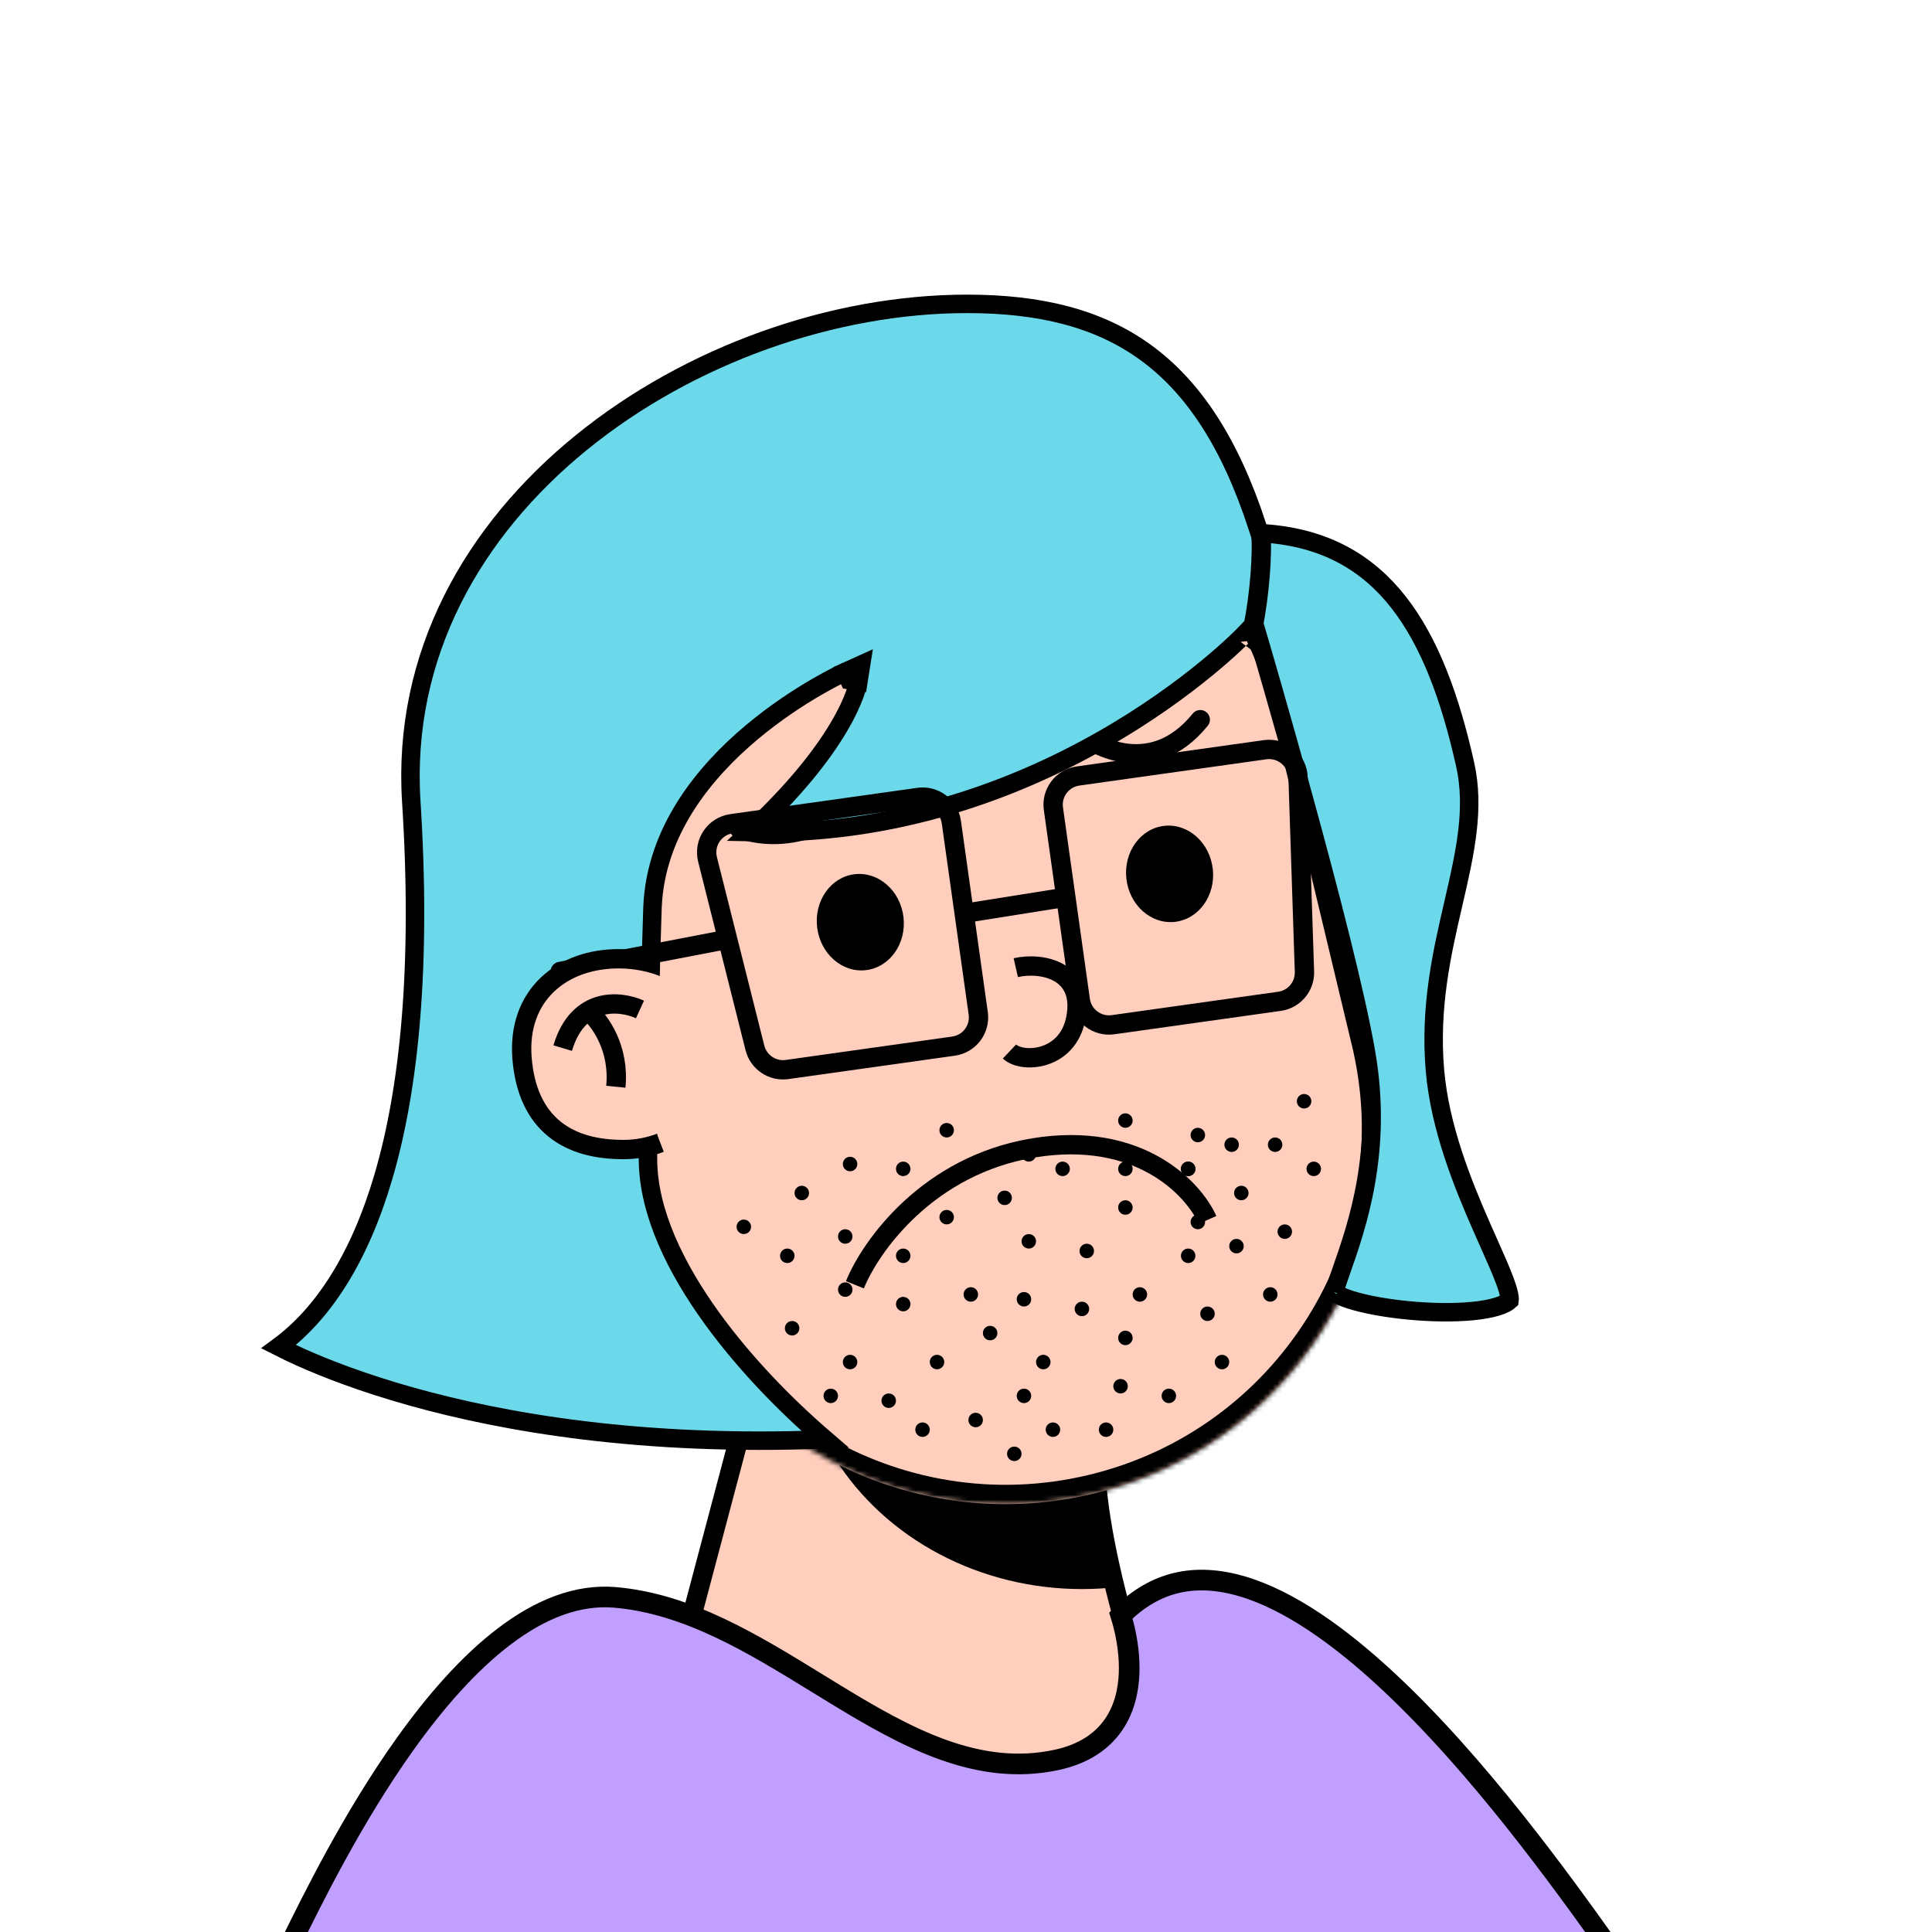 <svg style=" background:#FFEBA4 ;" width="280" height="280" viewBox="0 0 400.0 400.0"
     preserveAspectRatio="xMidYMax meet" fill="none" xmlns="http://www.w3.org/2000/svg">
    <g transform="translate(100, 65)">
        <g>

            <g clip-path="url(#clip0)">
                <title>face - base</title>
                <path d="M154 319.5C139.6 299.5 128.333 260.834 127 241.5L58.5 212L30 319.5H154Z" fill="#ffcebc"
                      stroke="black" stroke-width="4"></path>
                <mask id="mask0" style="mask-type: alpha" maskUnits="userSpaceOnUse" x="30" y="212" width="124"
                      height="118">
                    <path d="M154 329.5C139.6 309.5 128.333 260.834 127 241.5L58.5 212L30 329.5H154Z"
                          fill="#ffcebc"></path>
                </mask>
                <g mask="url(#mask0)">
                    <g style="mix-blend-mode: multiply">
                        <ellipse cx="124" cy="210" rx="59" ry="54" fill="black"></ellipse>
                    </g>
                </g>
                <mask id="path-4-inside-1" fill="white">
                    <path fill-rule="evenodd" clip-rule="evenodd"
                          d="M183.886 150.917C183.859 150.801 183.831 150.685 183.803 150.569C183.776 150.454 183.748 150.338 183.719 150.222L167.323 81.785C167.306 81.718 167.29 81.65 167.274 81.582C167.258 81.514 167.242 81.447 167.225 81.379L167.152 81.075L167.151 81.076C156.933 39.631 115.156 14.147 73.582 24.108C32.008 34.069 6.315 75.717 15.988 117.293L15.986 117.293L32.978 188.211L32.992 188.208C43.594 229.112 85.062 254.149 126.329 244.261C167.597 234.374 193.216 193.264 184.131 151.996L184.144 151.993L183.886 150.917Z"></path>
                </mask>
                <path fill-rule="evenodd" clip-rule="evenodd"
                      d="M183.886 150.917C183.859 150.801 183.831 150.685 183.803 150.569C183.776 150.454 183.748 150.338 183.719 150.222L167.323 81.785C167.306 81.718 167.29 81.65 167.274 81.582C167.258 81.514 167.242 81.447 167.225 81.379L167.152 81.075L167.151 81.076C156.933 39.631 115.156 14.147 73.582 24.108C32.008 34.069 6.315 75.717 15.988 117.293L15.986 117.293L32.978 188.211L32.992 188.208C43.594 229.112 85.062 254.149 126.329 244.261C167.597 234.374 193.216 193.264 184.131 151.996L184.144 151.993L183.886 150.917Z"
                      fill="#ffcebc"></path>
                <path d="M183.886 150.917L179.992 151.831L179.994 151.84L179.996 151.849L183.886 150.917ZM183.719 150.222L179.83 151.154L179.832 151.163L179.834 151.172L183.719 150.222ZM167.323 81.785L163.43 82.708L163.433 82.718L167.323 81.785ZM167.274 81.582L163.384 82.514L163.384 82.514L167.274 81.582ZM167.225 81.379L163.335 82.311L163.338 82.321L167.225 81.379ZM167.152 81.075L171.042 80.143L170.111 76.255L166.222 77.185L167.152 81.075ZM167.151 81.076L163.267 82.033L164.218 85.89L168.081 84.966L167.151 81.076ZM73.582 24.108L72.65 20.218L73.582 24.108ZM15.988 117.293L16.922 121.182L20.784 120.255L19.884 116.386L15.988 117.293ZM15.986 117.293L15.052 113.404L11.165 114.337L12.096 118.225L15.986 117.293ZM32.978 188.211L29.088 189.143L30.02 193.035L33.911 192.101L32.978 188.211ZM32.992 188.208L36.864 187.204L35.878 183.401L32.058 184.318L32.992 188.208ZM126.329 244.261L125.397 240.371H125.397L126.329 244.261ZM184.131 151.996L183.2 148.106L179.381 149.021L180.225 152.856L184.131 151.996ZM184.144 151.993L185.075 155.883L188.966 154.951L188.034 151.061L184.144 151.993ZM187.78 150.002C187.751 149.881 187.722 149.759 187.693 149.637L179.914 151.502C179.94 151.611 179.966 151.721 179.992 151.831L187.78 150.002ZM187.693 149.637C187.664 149.516 187.635 149.395 187.605 149.273L179.834 151.172C179.861 151.281 179.887 151.391 179.914 151.502L187.693 149.637ZM163.433 82.718L179.83 151.154L187.609 149.29L171.212 80.853L163.433 82.718ZM171.215 80.863C171.198 80.793 171.181 80.722 171.164 80.65L163.384 82.514C163.4 82.578 163.415 82.642 163.43 82.708L171.215 80.863ZM171.164 80.65C171.147 80.579 171.13 80.508 171.113 80.436L163.338 82.321C163.353 82.385 163.369 82.449 163.384 82.514L171.164 80.65ZM163.262 82.007L163.335 82.311L171.115 80.447L171.042 80.143L163.262 82.007ZM168.081 84.966L168.083 84.966L166.222 77.185L166.221 77.185L168.081 84.966ZM171.035 80.118C160.291 36.54 116.364 9.745 72.65 20.218L74.514 27.998C113.949 18.55 153.575 42.722 163.267 82.033L171.035 80.118ZM72.65 20.218C28.936 30.692 1.922 74.484 12.092 118.199L19.884 116.386C10.709 76.951 35.08 37.446 74.514 27.998L72.65 20.218ZM16.92 121.183L16.922 121.182L15.054 113.403L15.052 113.404L16.92 121.183ZM36.868 187.279L19.876 116.361L12.096 118.225L29.088 189.143L36.868 187.279ZM32.058 184.318L32.044 184.322L33.911 192.101L33.925 192.097L32.058 184.318ZM29.119 189.211C40.269 232.223 83.869 258.548 127.261 248.151L125.397 240.371C86.254 249.75 46.92 226.002 36.864 187.204L29.119 189.211ZM127.261 248.151C170.653 237.755 197.591 194.53 188.038 151.136L180.225 152.856C188.842 191.999 164.541 230.993 125.397 240.371L127.261 248.151ZM183.212 148.103L183.2 148.106L185.063 155.886L185.075 155.883L183.212 148.103ZM179.996 151.849L180.254 152.925L188.034 151.061L187.776 149.985L179.996 151.849Z"
                      fill="black" mask="url(#path-4-inside-1)"></path>
            </g>
            <defs>
                <clipPath id="clip0">
                    <rect width="200" height="320" fill="white"></rect>
                </clipPath>
            </defs>
        </g>
        <g>

            <g transform="translate(62, 97)">
                <title>eyes - round</title>
                <ellipse cx="16.117" cy="28.927" rx="9" ry="10" transform="rotate(-6.776 16.117 28.927)"
                         fill="black"></ellipse>
                <ellipse cx="80.149" cy="18.923" rx="9" ry="10" transform="rotate(-6.276 80.149 18.923)"
                         fill="black"></ellipse>
            </g>
        </g>
        <g>

            <g transform="translate(98, 123)">
                <title>nose - round</title>
                <path d="M12.307 12.34C17.753 11.099 26.684 12.96 24.724 22.883C22.981 31.702 13.614 32.186 11 29.705"
                      stroke="black" stroke-width="4"></path>
            </g>
        </g>
        <g>

            <g transform="translate(26, 80)">
                <title>eyebrows - down</title>
                <path d="M27 26.5C33.167 29 48.1 29.5 58.5 11.5" stroke="black" stroke-width="4"
                      stroke-linecap="round"></path>
                <path d="M94 4C99.167 9.333 112.1 16.8 122.5 4" stroke="black" stroke-width="4"
                      stroke-linecap="round"></path>
            </g>
        </g>
        <g>

            <g transform="translate(-46, -13)">
                <title>tops - pixie</title>
                <path d="M121.837 88.82C121.051 87.078 121.051 87.078 121.05 87.078L121.047 87.079L121.04 87.083L121.015 87.094C120.994 87.104 120.964 87.118 120.925 87.136C120.89 87.152 120.848 87.171 120.799 87.194C120.74 87.222 120.67 87.255 120.591 87.293C120.301 87.431 119.882 87.635 119.352 87.904C118.291 88.443 116.782 89.242 114.972 90.295C111.356 92.398 106.515 95.527 101.628 99.626C91.912 107.776 81.705 120.03 81.09 135.926C80.826 142.765 79.971 175.806 80.162 188.433C80.323 199.065 85.825 210.481 93.458 221.008C100.109 230.18 108.508 238.857 116.832 246.008C79.066 247.501 50.456 242.546 31.121 237.121C21.038 234.292 13.474 231.334 8.447 229.094C6.46 228.208 4.87 227.434 3.676 226.825C12.771 220.141 20.358 208.682 25.364 191.675C30.854 173.024 33.288 147.554 31.152 113.963C29.217 83.525 44.009 57.809 66.36 39.629C88.735 21.43 118.55 10.911 146.238 10.911C161.221 10.911 173.377 13.845 183.177 20.962C192.98 28.081 200.668 39.562 206.363 57.132L206.758 58.352L208.036 58.449C220.412 59.386 229.115 64.488 235.532 72.662C242.017 80.924 246.24 92.422 249.336 106.232C251.376 115.332 249.389 124.311 247.001 134.651L246.89 135.133C244.553 145.25 241.952 156.505 243.096 169.666C244.126 181.51 248.853 193.135 252.782 202.074C253.287 203.222 253.776 204.321 254.242 205.368C255.617 208.455 256.793 211.096 257.586 213.253C258.118 214.698 258.425 215.79 258.523 216.566C258.573 216.963 258.555 217.168 258.542 217.254C258.097 217.665 257.273 218.12 255.957 218.522C254.588 218.94 252.864 219.248 250.882 219.442C246.921 219.828 242.138 219.738 237.544 219.296C232.942 218.853 228.638 218.067 225.623 217.108C224.092 216.622 223.033 216.134 222.436 215.711C222.345 215.646 222.275 215.591 222.222 215.546C222.594 214.259 223.132 212.723 223.753 210.949C226.947 201.824 232.348 186.398 228.855 166.08C226.766 153.924 221.189 132.457 216.162 114.11C213.643 104.919 211.255 96.483 209.496 90.344C208.616 87.275 207.894 84.78 207.391 83.052C207.14 82.187 206.944 81.515 206.81 81.058L206.658 80.538L206.619 80.406L206.609 80.372L206.607 80.363L206.606 80.361C206.606 80.361 206.606 80.36 204.772 80.899L206.606 80.36L205.677 77.201L203.395 79.575L203.395 79.575L203.391 79.579L203.372 79.599C203.353 79.618 203.325 79.647 203.286 79.687C203.208 79.766 203.088 79.886 202.928 80.044C202.607 80.361 202.123 80.83 201.482 81.429C200.199 82.627 198.286 84.343 195.784 86.394C190.779 90.498 183.428 95.938 174.067 101.257C156.25 111.382 131.216 121.037 101.246 120.29C110.86 111.359 116.392 104.018 119.562 98.701C121.329 95.736 122.36 93.403 122.955 91.778C123.252 90.965 123.44 90.331 123.555 89.884C123.613 89.66 123.653 89.484 123.68 89.356C123.693 89.292 123.703 89.24 123.711 89.2C123.714 89.18 123.717 89.163 123.72 89.149L123.723 89.131L123.724 89.124L123.724 89.12C123.725 89.119 123.725 89.117 121.837 88.82ZM121.837 88.82L121.051 87.078L124.276 85.623L123.725 89.117L121.837 88.82ZM222.068 215.388C222.071 215.388 222.082 215.402 222.097 215.428C222.073 215.401 222.066 215.388 222.068 215.388Z"
                      fill="#6BD9E9" stroke="black" stroke-width="3.822"></path>
                <path d="M207 58C207.5 62.5 206.7 71.5 205.5 77.5" stroke="black" stroke-width="4"></path>
            </g>

        </g>
        <g>

            <g transform="translate(14, 87)">
                <title>glasses - square</title>
                <path d="M36.5 42.5L2 49.125" stroke="black" stroke-width="4" stroke-linecap="round"></path>
                <path d="M32.488 25.939C31.618 22.48 33.94 19.031 37.472 18.535L76.188 13.093C79.47 12.632 82.504 14.918 82.965 18.2L88.532 57.81C88.993 61.092 86.707 64.126 83.425 64.587L48.953 69.432C45.916 69.859 43.047 67.927 42.299 64.954L32.488 25.939Z"
                      stroke="black" stroke-width="4"></path>
                <path d="M154.751 8.964C154.634 5.399 151.451 2.723 147.919 3.22L109.203 8.661C105.921 9.122 103.635 12.156 104.096 15.438L109.663 55.048C110.124 58.33 113.158 60.616 116.44 60.155L150.912 55.31C153.949 54.883 156.175 52.236 156.074 49.171L154.751 8.964Z"
                      stroke="black" stroke-width="4"></path>
                <path d="M85.5 37.125L107.5 33.625" stroke="black" stroke-width="4"></path>
            </g>
        </g>
        <g>

            <g transform="translate(34, 101)">
                <title>beard - scruff</title>

                <path d="M31 109C31 109.552 30.552 110 30 110C29.448 110 29 109.552 29 109C29 108.448 29.448 108 30 108C30.552 108 31 108.448 31 109Z"
                      fill="black"></path>
                <path d="M83 116C83 116.552 82.552 117 82 117C81.448 117 81 116.552 81 116C81 115.448 81.448 115 82 115C82.552 115 83 115.448 83 116Z"
                      fill="black"></path>
                <path d="M79 123C79 123.552 78.552 124 78 124C77.448 124 77 123.552 77 123C77 122.448 77.448 122 78 122C78.552 122 79 122.448 79 123Z"
                      fill="black"></path>
                <path d="M99 121C99 121.552 98.552 122 98 122C97.448 122 97 121.552 97 121C97 120.448 97.448 120 98 120C98.552 120 99 120.448 99 121Z"
                      fill="black"></path>
                <path d="M100 111C100 111.552 99.552 112 99 112C98.448 112 98 111.552 98 111C98 110.448 98.448 110 99 110C99.552 110 100 110.448 100 111Z"
                      fill="black"></path>
                <path d="M120 116C120 116.552 119.552 117 119 117C118.448 117 118 116.552 118 116C118 115.448 118.448 115 119 115C119.552 115 120 115.448 120 116Z"
                      fill="black"></path>
                <path d="M130 102C130 102.552 129.552 103 129 103C128.448 103 128 102.552 128 102C128 101.448 128.448 101 129 101C129.552 101 130 101.448 130 102Z"
                      fill="black"></path>
                <path d="M21 88C21 88.552 20.552 89 20 89C19.448 89 19 88.552 19 88C19 87.448 19.448 87 20 87C20.552 87 21 87.448 21 88Z"
                      fill="black"></path>
                <path d="M54 104C54 104.552 53.552 105 53 105C52.448 105 52 104.552 52 104C52 103.448 52.448 103 53 103C53.552 103 54 103.448 54 104Z"
                      fill="black"></path>
                <path d="M51 124C51 124.552 50.552 125 50 125C49.448 125 49 124.552 49 124C49 123.448 49.448 123 50 123C50.552 123 51 123.448 51 124Z"
                      fill="black"></path>
                <path d="M69 128C69 128.552 68.552 129 68 129C67.448 129 67 128.552 67 128C67 127.448 67.448 127 68 127C68.552 127 69 127.448 69 128Z"
                      fill="black"></path>
                <path d="M103 102C103 102.552 102.552 103 102 103C101.448 103 101 102.552 101 102C101 101.448 101.448 101 102 101C102.552 101 103 101.448 103 102Z"
                      fill="black"></path>
                <path d="M117 106C117 106.552 116.552 107 116 107C115.448 107 115 106.552 115 106C115 105.448 115.448 105 116 105C116.552 105 117 105.448 117 106Z"
                      fill="black"></path>
                <path d="M109 123C109 123.552 108.552 124 108 124C107.448 124 107 123.552 107 123C107 122.448 107.448 122 108 122C108.552 122 109 122.448 109 123Z"
                      fill="black"></path>
                <path d="M123 92C123 92.552 122.552 93 122 93C121.448 93 121 92.552 121 92C121 91.448 121.448 91 122 91C122.552 91 123 91.448 123 92Z"
                      fill="black"></path>
                <path d="M30 94C30 94.552 29.552 95 29 95C28.448 95 28 94.552 28 94C28 93.448 28.448 93 29 93C29.552 93 30 93.448 30 94Z"
                      fill="black"></path>
                <path d="M54 94C54 94.552 53.552 95 53 95C52.448 95 52 94.552 52 94C52 93.448 52.448 93 53 93C53.552 93 54 93.448 54 94Z"
                      fill="black"></path>
                <path d="M54 76C54 76.552 53.552 77 53 77C52.448 77 52 76.552 52 76C52 75.448 52.448 75 53 75C53.552 75 54 75.448 54 76Z"
                      fill="black"></path>
                <path d="M58 130C58 130.552 57.552 131 57 131C56.448 131 56 130.552 56 130C56 129.448 56.448 129 57 129C57.552 129 58 129.448 58 130Z"
                      fill="black"></path>
                <path d="M85 130C85 130.552 84.552 131 84 131C83.448 131 83 130.552 83 130C83 129.448 83.448 129 84 129C84.552 129 85 129.448 85 130Z"
                      fill="black"></path>
                <path d="M96 130C96 130.552 95.552 131 95 131C94.448 131 94 130.552 94 130C94 129.448 94.448 129 95 129C95.552 129 96 129.448 96 130Z"
                      fill="black"></path>
                <path d="M113 94C113 94.552 112.552 95 112 95C111.448 95 111 94.552 111 94C111 93.448 111.448 93 112 93C112.552 93 113 93.448 113 94Z"
                      fill="black"></path>
                <path d="M113 76C113 76.552 112.552 77 112 77C111.448 77 111 76.552 111 76C111 75.448 111.448 75 112 75C112.552 75 113 75.448 113 76Z"
                      fill="black"></path>
                <path d="M133 89C133 89.552 132.552 90 132 90C131.448 90 131 89.552 131 89C131 88.448 131.448 88 132 88C132.552 88 133 88.448 133 89Z"
                      fill="black"></path>
                <path d="M33 81C33 81.552 32.552 82 32 82C31.448 82 31 81.552 31 81C31 80.448 31.448 80 32 80C32.552 80 33 80.448 33 81Z"
                      fill="black"></path>
                <path d="M43 116C43 116.552 42.552 117 42 117C41.448 117 41 116.552 41 116C41 115.448 41.448 115 42 115C42.552 115 43 115.448 43 116Z"
                      fill="black"></path>
                <path d="M39 123C39 123.552 38.552 124 38 124C37.448 124 37 123.552 37 123C37 122.448 37.448 122 38 122C38.552 122 39 122.448 39 123Z"
                      fill="black"></path>
                <path d="M79 103C79 103.552 78.552 104 78 104C77.448 104 77 103.552 77 103C77 102.448 77.448 102 78 102C78.552 102 79 102.448 79 103Z"
                      fill="black"></path>
                <path d="M91 105C91 105.552 90.552 106 90 106C89.448 106 89 105.552 89 105C89 104.448 89.448 104 90 104C90.552 104 91 104.448 91 105Z"
                      fill="black"></path>
                <path d="M77 135C77 135.552 76.552 136 76 136C75.448 136 75 135.552 75 135C75 134.448 75.448 134 76 134C76.552 134 77 134.448 77 135Z"
                      fill="black"></path>
                <path d="M100 84C100 84.552 99.552 85 99 85C98.448 85 98 84.552 98 84C98 83.448 98.448 83 99 83C99.552 83 100 83.448 100 84Z"
                      fill="black"></path>
                <path d="M100 66C100 66.552 99.552 67 99 67C98.448 67 98 66.552 98 66C98 65.448 98.448 65 99 65C99.552 65 100 65.448 100 66Z"
                      fill="black"></path>
                <path d="M124 81C124 81.552 123.552 82 123 82C122.448 82 122 81.552 122 81C122 80.448 122.448 80 123 80C123.552 80 124 80.448 124 81Z"
                      fill="black"></path>
                <path d="M131 71C131 71.552 130.552 72 130 72C129.448 72 129 71.552 129 71C129 70.448 129.448 70 130 70C130.552 70 131 70.448 131 71Z"
                      fill="black"></path>
                <path d="M42 90C42 90.552 41.552 91 41 91C40.448 91 40 90.552 40 90C40 89.448 40.448 89 41 89C41.552 89 42 89.448 42 90Z"
                      fill="black"></path>
                <path d="M42 101C42 101.552 41.552 102 41 102C40.448 102 40 101.552 40 101C40 100.448 40.448 100 41 100C41.552 100 42 100.448 42 101Z"
                      fill="black"></path>
                <path d="M63 86C63 86.552 62.552 87 62 87C61.448 87 61 86.552 61 86C61 85.448 61.448 85 62 85C62.552 85 63 85.448 63 86Z"
                      fill="black"></path>
                <path d="M63 68C63 68.552 62.552 69 62 69C61.448 69 61 68.552 61 68C61 67.448 61.448 67 62 67C62.552 67 63 67.448 63 68Z"
                      fill="black"></path>
                <path d="M75 82C75 82.552 74.552 83 74 83C73.448 83 73 82.552 73 82C73 81.448 73.448 81 74 81C74.552 81 75 81.448 75 82Z"
                      fill="black"></path>
                <path d="M87 76C87 76.552 86.552 77 86 77C85.448 77 85 76.552 85 76C85 75.448 85.448 75 86 75C86.552 75 87 75.448 87 76Z"
                      fill="black"></path>
                <path d="M100 76C100 76.552 99.552 77 99 77C98.448 77 98 76.552 98 76C98 75.448 98.448 75 99 75C99.552 75 100 75.448 100 76Z"
                      fill="black"></path>
                <path d="M113 76C113 76.552 112.552 77 112 77C111.448 77 111 76.552 111 76C111 75.448 111.448 75 112 75C112.552 75 113 75.448 113 76Z"
                      fill="black"></path>
                <path d="M139 76C139 76.552 138.552 77 138 77C137.448 77 137 76.552 137 76C137 75.448 137.448 75 138 75C138.552 75 139 75.448 139 76Z"
                      fill="black"></path>
                <path d="M61 116C61 116.552 60.552 117 60 117C59.448 117 59 116.552 59 116C59 115.448 59.448 115 60 115C60.552 115 61 115.448 61 116Z"
                      fill="black"></path>
                <path d="M72 110C72 110.552 71.552 111 71 111C70.448 111 70 110.552 70 110C70 109.448 70.448 109 71 109C71.552 109 72 109.448 72 110Z"
                      fill="black"></path>
                <path d="M68 102C68 102.552 67.552 103 67 103C66.448 103 66 102.552 66 102C66 101.448 66.448 101 67 101C67.552 101 68 101.448 68 102Z"
                      fill="black"></path>
                <path d="M92 93C92 93.552 91.552 94 91 94C90.448 94 90 93.552 90 93C90 92.448 90.448 92 91 92C91.552 92 92 92.448 92 93Z"
                      fill="black"></path>
                <path d="M43 75C43 75.552 42.552 76 42 76C41.448 76 41 75.552 41 75C41 74.448 41.448 74 42 74C42.552 74 43 74.448 43 75Z"
                      fill="black"></path>
                <path d="M80 91C80 91.552 79.552 92 79 92C78.448 92 78 91.552 78 91C78 90.448 78.448 90 79 90C79.552 90 80 90.448 80 91Z"
                      fill="black"></path>
                <path d="M80 73C80 73.552 79.552 74 79 74C78.448 74 78 73.552 78 73C78 72.448 78.448 72 79 72C79.552 72 80 72.448 80 73Z"
                      fill="black"></path>
                <path d="M115 87C115 87.552 114.552 88 114 88C113.448 88 113 87.552 113 87C113 86.448 113.448 86 114 86C114.552 86 115 86.448 115 87Z"
                      fill="black"></path>
                <path d="M115 69C115 69.552 114.552 70 114 70C113.448 70 113 69.552 113 69C113 68.448 113.448 68 114 68C114.552 68 115 68.448 115 69Z"
                      fill="black"></path>
                <path d="M122 71C122 71.552 121.552 72 121 72C120.448 72 120 71.552 120 71C120 70.448 120.448 70 121 70C121.552 70 122 70.448 122 71Z"
                      fill="black"></path>
                <path d="M137 62C137 62.552 136.552 63 136 63C135.448 63 135 62.552 135 62C135 61.448 135.448 61 136 61C136.552 61 137 61.448 137 62Z"
                      fill="black"></path>
                <path d="M31 109C31 109.552 30.552 110 30 110C29.448 110 29 109.552 29 109C29 108.448 29.448 108 30 108C30.552 108 31 108.448 31 109Z"
                      stroke="black"></path>
                <path d="M83 116C83 116.552 82.552 117 82 117C81.448 117 81 116.552 81 116C81 115.448 81.448 115 82 115C82.552 115 83 115.448 83 116Z"
                      stroke="black"></path>
                <path d="M79 123C79 123.552 78.552 124 78 124C77.448 124 77 123.552 77 123C77 122.448 77.448 122 78 122C78.552 122 79 122.448 79 123Z"
                      stroke="black"></path>
                <path d="M99 121C99 121.552 98.552 122 98 122C97.448 122 97 121.552 97 121C97 120.448 97.448 120 98 120C98.552 120 99 120.448 99 121Z"
                      stroke="black"></path>
                <path d="M100 111C100 111.552 99.552 112 99 112C98.448 112 98 111.552 98 111C98 110.448 98.448 110 99 110C99.552 110 100 110.448 100 111Z"
                      stroke="black"></path>
                <path d="M120 116C120 116.552 119.552 117 119 117C118.448 117 118 116.552 118 116C118 115.448 118.448 115 119 115C119.552 115 120 115.448 120 116Z"
                      stroke="black"></path>
                <path d="M130 102C130 102.552 129.552 103 129 103C128.448 103 128 102.552 128 102C128 101.448 128.448 101 129 101C129.552 101 130 101.448 130 102Z"
                      stroke="black"></path>
                <path d="M21 88C21 88.552 20.552 89 20 89C19.448 89 19 88.552 19 88C19 87.448 19.448 87 20 87C20.552 87 21 87.448 21 88Z"
                      stroke="black"></path>
                <path d="M54 104C54 104.552 53.552 105 53 105C52.448 105 52 104.552 52 104C52 103.448 52.448 103 53 103C53.552 103 54 103.448 54 104Z"
                      stroke="black"></path>
                <path d="M51 124C51 124.552 50.552 125 50 125C49.448 125 49 124.552 49 124C49 123.448 49.448 123 50 123C50.552 123 51 123.448 51 124Z"
                      stroke="black"></path>
                <path d="M69 128C69 128.552 68.552 129 68 129C67.448 129 67 128.552 67 128C67 127.448 67.448 127 68 127C68.552 127 69 127.448 69 128Z"
                      stroke="black"></path>
                <path d="M103 102C103 102.552 102.552 103 102 103C101.448 103 101 102.552 101 102C101 101.448 101.448 101 102 101C102.552 101 103 101.448 103 102Z"
                      stroke="black"></path>
                <path d="M117 106C117 106.552 116.552 107 116 107C115.448 107 115 106.552 115 106C115 105.448 115.448 105 116 105C116.552 105 117 105.448 117 106Z"
                      stroke="black"></path>
                <path d="M109 123C109 123.552 108.552 124 108 124C107.448 124 107 123.552 107 123C107 122.448 107.448 122 108 122C108.552 122 109 122.448 109 123Z"
                      stroke="black"></path>
                <path d="M123 92C123 92.552 122.552 93 122 93C121.448 93 121 92.552 121 92C121 91.448 121.448 91 122 91C122.552 91 123 91.448 123 92Z"
                      stroke="black"></path>
                <path d="M30 94C30 94.552 29.552 95 29 95C28.448 95 28 94.552 28 94C28 93.448 28.448 93 29 93C29.552 93 30 93.448 30 94Z"
                      stroke="black"></path>
                <path d="M54 94C54 94.552 53.552 95 53 95C52.448 95 52 94.552 52 94C52 93.448 52.448 93 53 93C53.552 93 54 93.448 54 94Z"
                      stroke="black"></path>
                <path d="M54 76C54 76.552 53.552 77 53 77C52.448 77 52 76.552 52 76C52 75.448 52.448 75 53 75C53.552 75 54 75.448 54 76Z"
                      stroke="black"></path>
                <path d="M58 130C58 130.552 57.552 131 57 131C56.448 131 56 130.552 56 130C56 129.448 56.448 129 57 129C57.552 129 58 129.448 58 130Z"
                      stroke="black"></path>
                <path d="M85 130C85 130.552 84.552 131 84 131C83.448 131 83 130.552 83 130C83 129.448 83.448 129 84 129C84.552 129 85 129.448 85 130Z"
                      stroke="black"></path>
                <path d="M96 130C96 130.552 95.552 131 95 131C94.448 131 94 130.552 94 130C94 129.448 94.448 129 95 129C95.552 129 96 129.448 96 130Z"
                      stroke="black"></path>
                <path d="M113 94C113 94.552 112.552 95 112 95C111.448 95 111 94.552 111 94C111 93.448 111.448 93 112 93C112.552 93 113 93.448 113 94Z"
                      stroke="black"></path>
                <path d="M113 76C113 76.552 112.552 77 112 77C111.448 77 111 76.552 111 76C111 75.448 111.448 75 112 75C112.552 75 113 75.448 113 76Z"
                      stroke="black"></path>
                <path d="M133 89C133 89.552 132.552 90 132 90C131.448 90 131 89.552 131 89C131 88.448 131.448 88 132 88C132.552 88 133 88.448 133 89Z"
                      stroke="black"></path>
                <path d="M33 81C33 81.552 32.552 82 32 82C31.448 82 31 81.552 31 81C31 80.448 31.448 80 32 80C32.552 80 33 80.448 33 81Z"
                      stroke="black"></path>
                <path d="M43 116C43 116.552 42.552 117 42 117C41.448 117 41 116.552 41 116C41 115.448 41.448 115 42 115C42.552 115 43 115.448 43 116Z"
                      stroke="black"></path>
                <path d="M39 123C39 123.552 38.552 124 38 124C37.448 124 37 123.552 37 123C37 122.448 37.448 122 38 122C38.552 122 39 122.448 39 123Z"
                      stroke="black"></path>
                <path d="M79 103C79 103.552 78.552 104 78 104C77.448 104 77 103.552 77 103C77 102.448 77.448 102 78 102C78.552 102 79 102.448 79 103Z"
                      stroke="black"></path>
                <path d="M91 105C91 105.552 90.552 106 90 106C89.448 106 89 105.552 89 105C89 104.448 89.448 104 90 104C90.552 104 91 104.448 91 105Z"
                      stroke="black"></path>
                <path d="M77 135C77 135.552 76.552 136 76 136C75.448 136 75 135.552 75 135C75 134.448 75.448 134 76 134C76.552 134 77 134.448 77 135Z"
                      stroke="black"></path>
                <path d="M100 84C100 84.552 99.552 85 99 85C98.448 85 98 84.552 98 84C98 83.448 98.448 83 99 83C99.552 83 100 83.448 100 84Z"
                      stroke="black"></path>
                <path d="M100 66C100 66.552 99.552 67 99 67C98.448 67 98 66.552 98 66C98 65.448 98.448 65 99 65C99.552 65 100 65.448 100 66Z"
                      stroke="black"></path>
                <path d="M124 81C124 81.552 123.552 82 123 82C122.448 82 122 81.552 122 81C122 80.448 122.448 80 123 80C123.552 80 124 80.448 124 81Z"
                      stroke="black"></path>
                <path d="M131 71C131 71.552 130.552 72 130 72C129.448 72 129 71.552 129 71C129 70.448 129.448 70 130 70C130.552 70 131 70.448 131 71Z"
                      stroke="black"></path>
                <path d="M42 90C42 90.552 41.552 91 41 91C40.448 91 40 90.552 40 90C40 89.448 40.448 89 41 89C41.552 89 42 89.448 42 90Z"
                      stroke="black"></path>
                <path d="M42 101C42 101.552 41.552 102 41 102C40.448 102 40 101.552 40 101C40 100.448 40.448 100 41 100C41.552 100 42 100.448 42 101Z"
                      stroke="black"></path>
                <path d="M63 86C63 86.552 62.552 87 62 87C61.448 87 61 86.552 61 86C61 85.448 61.448 85 62 85C62.552 85 63 85.448 63 86Z"
                      stroke="black"></path>
                <path d="M63 68C63 68.552 62.552 69 62 69C61.448 69 61 68.552 61 68C61 67.448 61.448 67 62 67C62.552 67 63 67.448 63 68Z"
                      stroke="black"></path>
                <path d="M75 82C75 82.552 74.552 83 74 83C73.448 83 73 82.552 73 82C73 81.448 73.448 81 74 81C74.552 81 75 81.448 75 82Z"
                      stroke="black"></path>
                <path d="M87 76C87 76.552 86.552 77 86 77C85.448 77 85 76.552 85 76C85 75.448 85.448 75 86 75C86.552 75 87 75.448 87 76Z"
                      stroke="black"></path>
                <path d="M100 76C100 76.552 99.552 77 99 77C98.448 77 98 76.552 98 76C98 75.448 98.448 75 99 75C99.552 75 100 75.448 100 76Z"
                      stroke="black"></path>
                <path d="M113 76C113 76.552 112.552 77 112 77C111.448 77 111 76.552 111 76C111 75.448 111.448 75 112 75C112.552 75 113 75.448 113 76Z"
                      stroke="black"></path>
                <path d="M139 76C139 76.552 138.552 77 138 77C137.448 77 137 76.552 137 76C137 75.448 137.448 75 138 75C138.552 75 139 75.448 139 76Z"
                      stroke="black"></path>
                <path d="M61 116C61 116.552 60.552 117 60 117C59.448 117 59 116.552 59 116C59 115.448 59.448 115 60 115C60.552 115 61 115.448 61 116Z"
                      stroke="black"></path>
                <path d="M72 110C72 110.552 71.552 111 71 111C70.448 111 70 110.552 70 110C70 109.448 70.448 109 71 109C71.552 109 72 109.448 72 110Z"
                      stroke="black"></path>
                <path d="M68 102C68 102.552 67.552 103 67 103C66.448 103 66 102.552 66 102C66 101.448 66.448 101 67 101C67.552 101 68 101.448 68 102Z"
                      stroke="black"></path>
                <path d="M92 93C92 93.552 91.552 94 91 94C90.448 94 90 93.552 90 93C90 92.448 90.448 92 91 92C91.552 92 92 92.448 92 93Z"
                      stroke="black"></path>
                <path d="M43 75C43 75.552 42.552 76 42 76C41.448 76 41 75.552 41 75C41 74.448 41.448 74 42 74C42.552 74 43 74.448 43 75Z"
                      stroke="black"></path>
                <path d="M80 91C80 91.552 79.552 92 79 92C78.448 92 78 91.552 78 91C78 90.448 78.448 90 79 90C79.552 90 80 90.448 80 91Z"
                      stroke="black"></path>
                <path d="M80 73C80 73.552 79.552 74 79 74C78.448 74 78 73.552 78 73C78 72.448 78.448 72 79 72C79.552 72 80 72.448 80 73Z"
                      stroke="black"></path>
                <path d="M115 87C115 87.552 114.552 88 114 88C113.448 88 113 87.552 113 87C113 86.448 113.448 86 114 86C114.552 86 115 86.448 115 87Z"
                      stroke="black"></path>
                <path d="M115 69C115 69.552 114.552 70 114 70C113.448 70 113 69.552 113 69C113 68.448 113.448 68 114 68C114.552 68 115 68.448 115 69Z"
                      stroke="black"></path>
                <path d="M122 71C122 71.552 121.552 72 121 72C120.448 72 120 71.552 120 71C120 70.448 120.448 70 121 70C121.552 70 122 70.448 122 71Z"
                      stroke="black"></path>
                <path d="M137 62C137 62.552 136.552 63 136 63C135.448 63 135 62.552 135 62C135 61.448 135.448 61 136 61C136.552 61 137 61.448 137 62Z"
                      stroke="black"></path>
            </g>

        </g>
        <g>

            <g transform="translate(75, 160)">
                <title>mouth - frown</title>
                <path d="M2 41C5.211 33.043 17.107 16.233 39.007 12.652C60.907 9.071 72.127 21.107 75 27.572"
                      stroke="black" stroke-width="4"></path>
            </g>
        </g>
        <g>

            <g transform="translate(5, 130.5)">
                <title>ear - attached</title>
                <path d="M30.5 6.176C28.17 5.408 25.655 5 23.08 5C12.587 5 4.08 11.5 5.08 23.5C6.122 36 13.587 40.5 24.08 40.5C25.248 40.5 26.391 40.398 27.5 40.201C28.71 39.987 29.881 39.661 31 39.235"
                      stroke="#000" stroke-width="8"></path>
                <path d="M31.5 39.036C29.22 39.979 26.713 40.5 24.08 40.5C13.587 40.5 6.122 36 5.08 23.5C4.08 11.5 12.587 5 23.08 5C26.218 5 29.267 5.606 32 6.73L31.5 39.036Z"
                      fill="#ffcebc"></path>
                <path d="M27.5 13.5C23.5 11.667 14.7 10.7 11.5 21.5" stroke="#000" stroke-width="4"></path>
                <path d="M17 14C19.167 15.833 23.3 21.5 22.5 29.5" stroke="#000" stroke-width="4"></path>
            </g>
        </g>
        <g>

            <g transform="translate(-43.5, 247)">
                <title>clothes - open</title>
                <path d="M276.366 90.863H3.456C3.491 90.793 3.525 90.722 3.56 90.651C8.105 81.395 16.49 64.319 27.402 49.041C33.596 40.37 40.53 32.387 47.942 26.772C55.354 21.156 63.061 18.041 70.892 18.726C85.946 20.043 99.355 28.285 112.817 36.56C114.092 37.344 115.368 38.129 116.646 38.908C131.131 47.735 146.005 55.931 162.365 52.344C167.899 51.131 171.629 48.535 173.976 45.18C176.29 41.873 177.122 38.029 177.266 34.517C177.41 30.999 176.871 27.674 176.311 25.256C176.049 24.126 175.779 23.178 175.564 22.484C179.189 18.835 183.027 16.71 186.989 15.753C191.284 14.716 195.876 15.016 200.707 16.445C210.437 19.323 220.847 26.697 231.007 36.179C249.621 53.552 266.7 77.323 276.366 90.863Z"
                      fill="#C09FFF" stroke="black" stroke-width="4.274"></path>
            </g>

        </g>
    </g>
</svg>